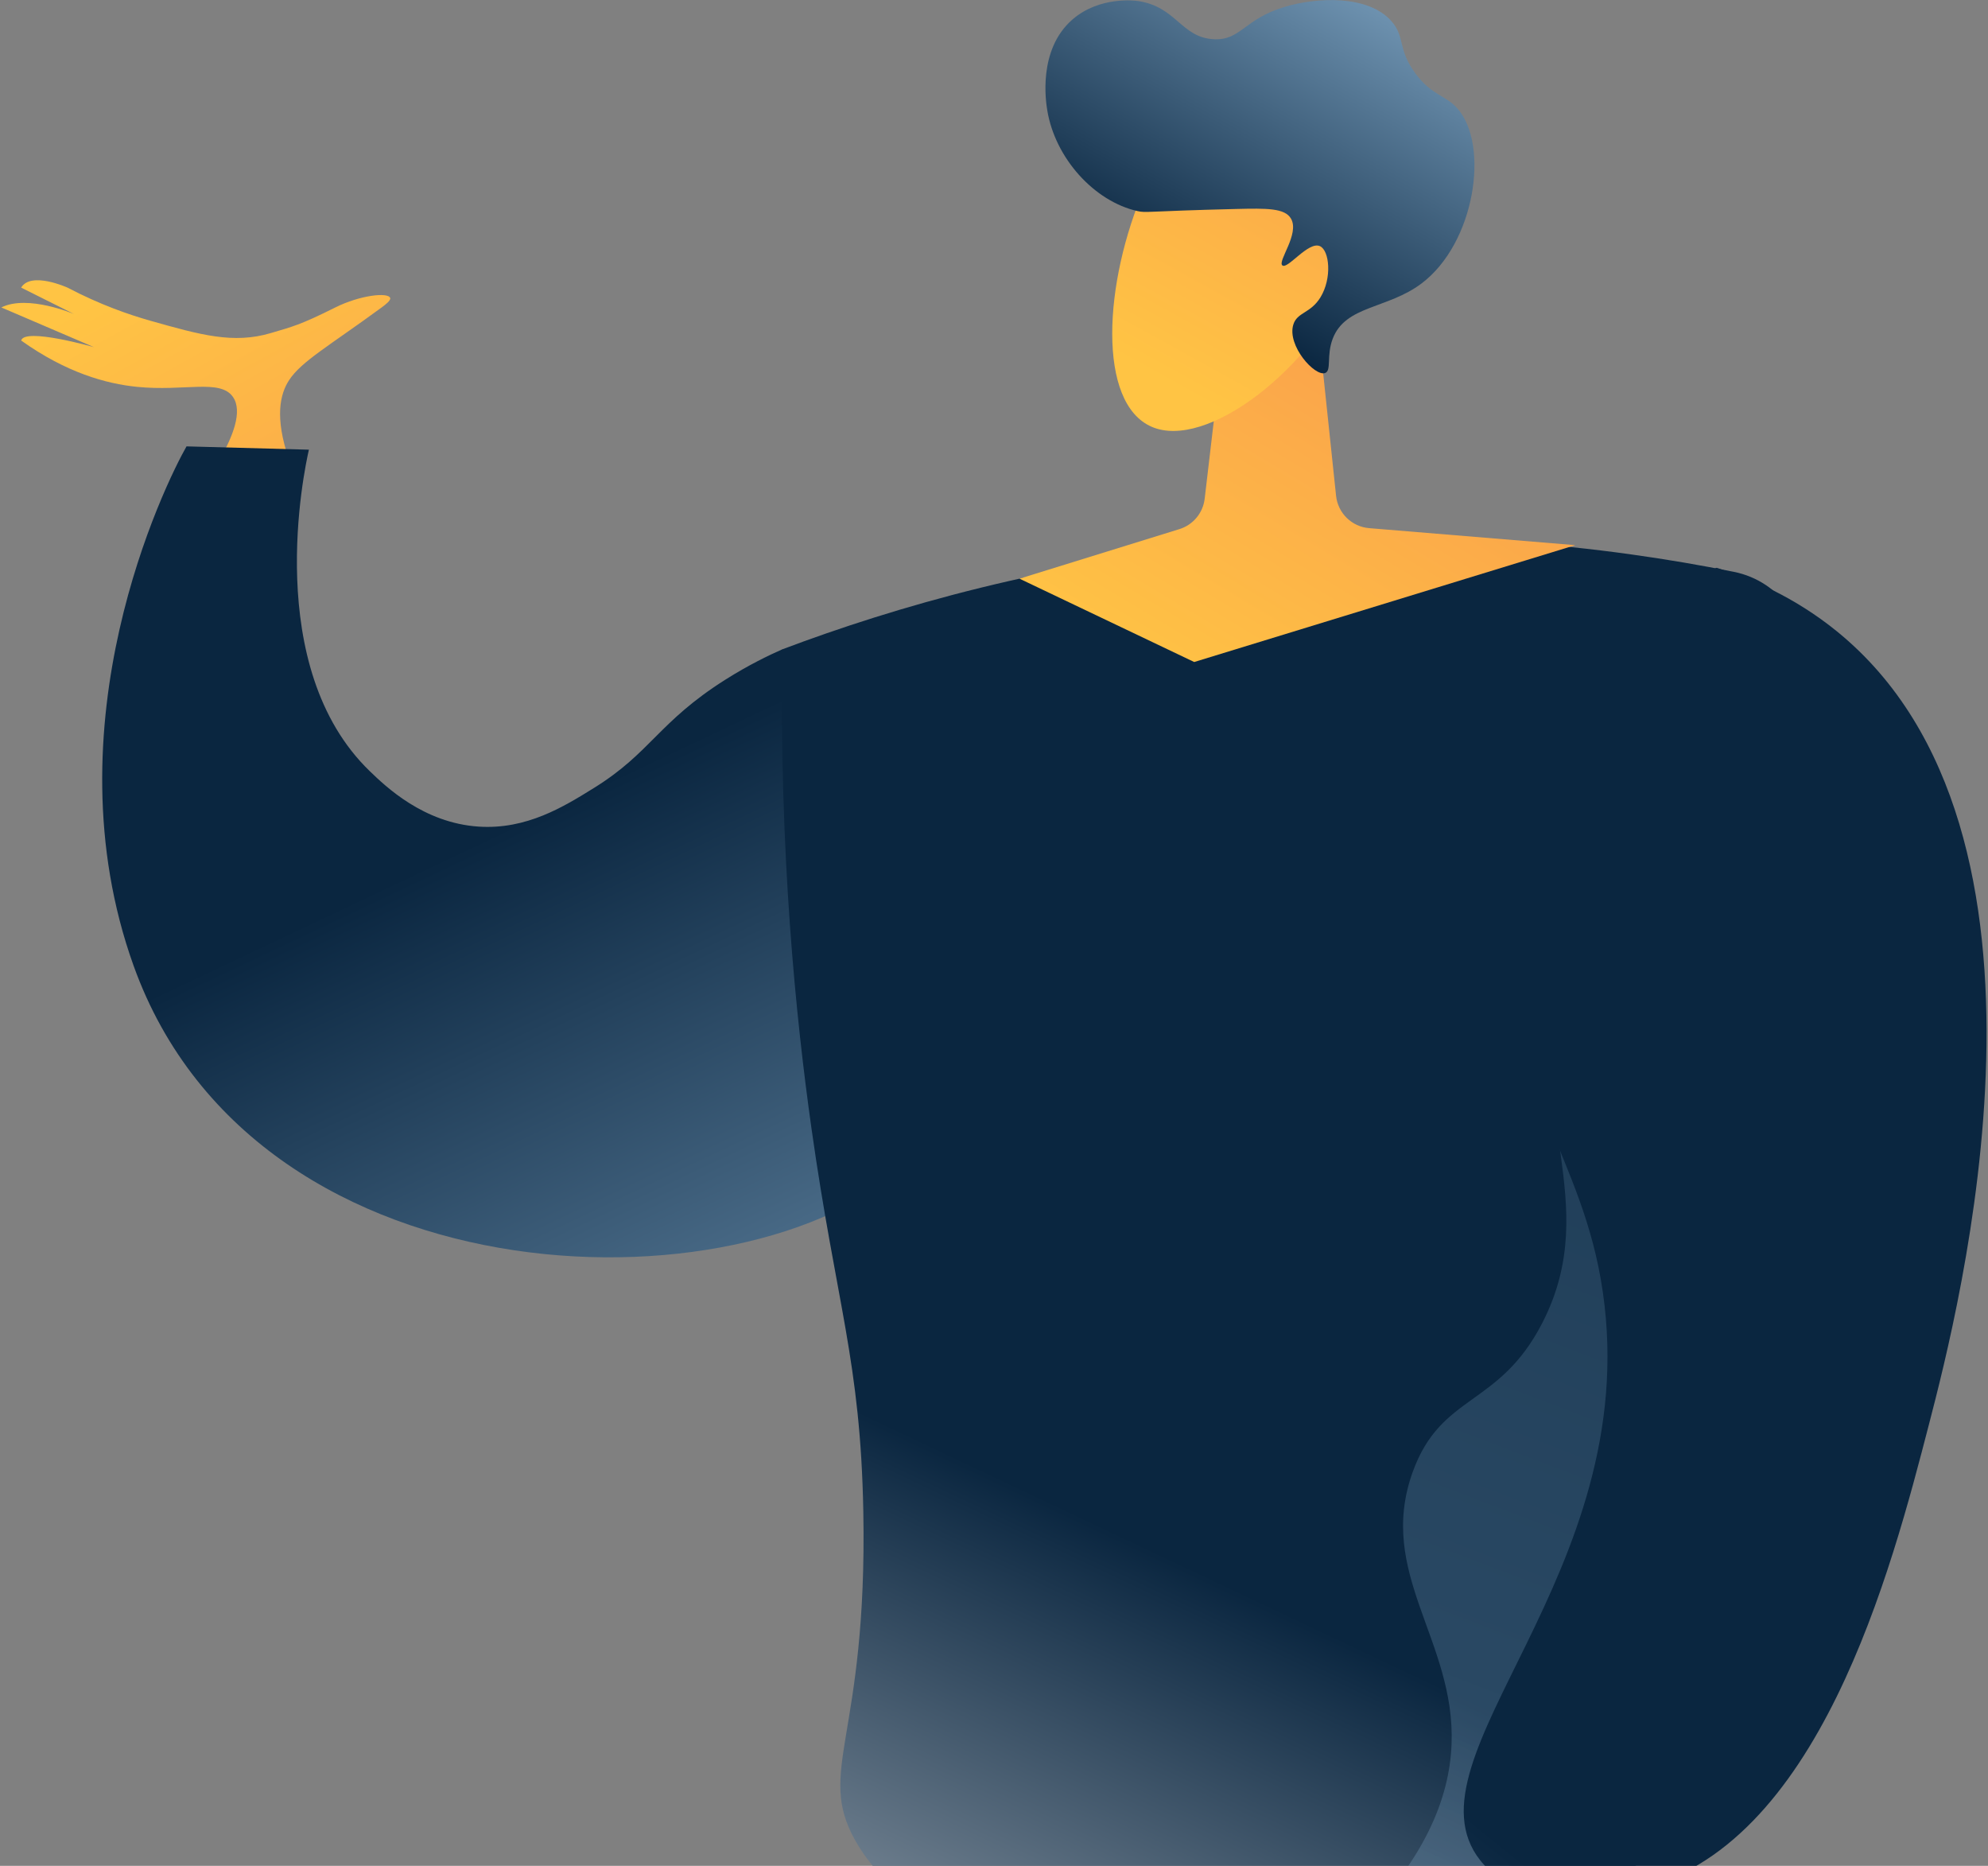 <svg width="1232" height="1156" viewBox="0 0 1232 1156" fill="none" xmlns="http://www.w3.org/2000/svg">
<rect x="0" y="0" width="1232" height="1156" fill="#808080" stroke="none"/>
<path d="M179.13 284.76C169.99 258.41 173.66 243.98 179.13 235.57C186.76 223.86 204.25 214.14 236.52 190.48C238.63 188.94 242.28 186.17 241.81 184.66C240.67 180.9 223.11 182.84 207.82 190.48C185.67 201.56 181.05 202.42 167.89 206.34C144.61 213.27 124.15 207.48 93.05 198.68C80.22 195.05 62.24 188.91 41.81 178.19C41.81 178.19 19.26 167.94 13.11 178.19L45.91 194.58C45.91 194.58 17.21 182.29 0.82 190.48L58.21 215.08C58.21 215.08 15.16 202.78 13.12 210.98C41.09 230.93 65.76 237.75 84.85 239.67C114.23 242.64 136.34 234.65 144.29 245.82C150.7 254.84 144.04 270.95 136.09 284.76H179.13Z" fill="url(#paint0_linear_41_31)"/>
<path d="M564.45 477.42C538.88 439.12 507.48 416.17 484.75 402.33C476.54 405.95 463.92 412 449.53 421.09C408.01 447.34 403.44 466.24 368.2 488.12C349.51 499.73 326.36 514.1 296.64 512.14C262.43 509.88 238.99 487.27 229.24 477.87C162.4 413.4 188.55 291.25 191.43 278.61C166.15 277.93 140.87 277.25 115.59 276.56C102.3 299.88 29.02 448.56 82.8 598.35C159.82 812.87 473.14 814.72 567.86 715.96C624.27 657.15 623.94 566.55 564.45 477.42Z" fill="url(#paint1_linear_41_31)"/>
<path d="M1050.67 1117.66C1059.21 1105.53 1074.28 1080.41 1085.85 1047.72C1117.16 959.31 1100.15 879.97 1095.94 857.49C1082.67 786.77 1079.92 660.3 1118.25 416.92C1122.85 387.68 1103.52 360.11 1074.5 354.29C994.01 338.14 887.79 326.37 764.61 337.75C649.42 348.4 554.34 376.07 484.74 402.33C482.92 529.7 493.24 630.72 502.85 698.88C518.26 808.1 533.26 842.97 535.01 936.36C537.65 1076.91 505.54 1096.71 530.02 1140.3C600.36 1265.58 952.58 1256.96 1050.67 1117.66Z" fill="url(#paint2_linear_41_31)"/>
<path d="M815.47 188.32C819.64 227.94 823.81 267.57 827.99 307.19C829.12 317.92 837.72 326.34 848.48 327.22C891.07 330.73 933.65 334.25 976.24 337.76L740.07 410.16L631.8 358.53C664.84 348.3 697.87 338.06 730.9 327.82C739.39 325.19 745.53 317.81 746.56 308.99C749.44 284.52 752.31 260.05 755.19 235.58L815.47 188.32Z" fill="url(#paint3_linear_41_31)"/>
<path d="M838.52 169.89C812.49 229.63 747.34 279.07 713.68 264.4C680.01 249.74 683.6 175.42 709.63 115.67C735.66 55.93 785.52 33.15 819.19 47.82C852.85 62.49 864.56 110.14 838.52 169.89Z" fill="url(#paint4_linear_41_31)"/>
<path d="M794.74 164.47C798.03 166.93 810.85 149.35 817.95 152.49C823.95 155.14 825.57 172.39 818.3 184.23C812.12 194.3 803.88 193.3 801.48 201.16C797.53 214.08 814.74 233.38 821.18 231.11C825.31 229.65 821.89 220.42 825.9 209.88C833.79 189.16 859.7 191.55 880.85 175.7C914.11 150.78 923.17 90.09 903.34 67.37C895.8 58.74 887.35 59.32 877.1 45.42C866.01 30.37 870.86 22.81 862.32 13.13C847.84 -3.29 816.06 -1.76 795.98 4.31C770.71 11.94 768.88 25.28 751.97 24.29C731.94 23.13 729.05 4.11 705.17 0.62C703.79 0.41 681.5 -2.5 664.71 12C642.9 30.83 648.24 63.61 649 68.26C653.84 97.96 678.08 124.75 704.89 130.77C710.54 132.04 709.4 130.84 766.19 129.47C784.96 129.02 796.3 128.88 800.07 135.48C805.53 145.01 791.44 161.99 794.74 164.47Z" fill="url(#paint5_linear_41_31)"/>
<path opacity="0.3" d="M1031.55 575.91C1001.41 589.58 985.16 606.91 975.86 622.88C940.4 683.8 994.95 743.51 955.78 819.67C928.83 872.08 893.1 863.03 875.46 912.03C852.84 974.89 902.07 1016.34 899.56 1080.71C898.29 1113.16 883.76 1153.7 834.5 1200.02C899.16 1182.19 955.36 1151.27 986.29 1107.35C994.83 1095.22 1009.89 1070.1 1021.47 1037.41C1052.78 949 1035.77 869.66 1031.55 847.18C1021.78 795.11 1017.72 712.82 1031.55 575.91Z" fill="url(#paint6_linear_41_31)"/>
<path d="M1012.9 1171.05C1127.1 1146.44 1172.19 972.08 1195.47 882.26C1213.77 811.65 1290.64 515.05 1138.47 391.25C1111.91 369.64 1084.41 358.21 1063.84 351.78C1041.09 359.12 983.26 381.26 950.72 438.51C932.29 470.92 927.13 505.52 929.27 554.51C934.79 681.3 980.87 714.7 993.31 800.58C1018.63 975.28 867.44 1089.05 917.24 1152.49C943.01 1185.32 1007.04 1172.31 1012.9 1171.05Z" fill="url(#paint7_linear_41_31)"/>
<defs>
<linearGradient id="paint0_linear_41_31" x1="105.71" y1="159.26" x2="400.85" y2="694.19" gradientUnits="userSpaceOnUse">
<stop stop-color="#FFC444"/>
<stop offset="0.996" stop-color="#F36F56"/>
</linearGradient>
<linearGradient id="paint1_linear_41_31" x1="313.16" y1="513.18" x2="591.89" y2="1102.09" gradientUnits="userSpaceOnUse">
<stop stop-color="#0A2640"/>
<stop offset="1" stop-color="#8FB6D5"/>
</linearGradient>
<linearGradient id="paint2_linear_41_31" x1="682.13" y1="944.91" x2="406.24" y2="1527.81" gradientUnits="userSpaceOnUse">
<stop stop-color="#0A2640"/>
<stop offset="1" stop-color="white"/>
</linearGradient>
<linearGradient id="paint3_linear_41_31" x1="744.45" y1="447.72" x2="1070.37" y2="-97.062" gradientUnits="userSpaceOnUse">
<stop stop-color="#FFC444"/>
<stop offset="0.996" stop-color="#F36F56"/>
</linearGradient>
<linearGradient id="paint4_linear_41_31" x1="722.22" y1="236.7" x2="972.57" y2="-216.758" gradientUnits="userSpaceOnUse">
<stop stop-color="#FFC444"/>
<stop offset="0.996" stop-color="#F36F56"/>
</linearGradient>
<linearGradient id="paint5_linear_41_31" x1="867.25" y1="-69.8" x2="725.54" y2="180.55" gradientUnits="userSpaceOnUse">
<stop stop-color="#8FB6D5"/>
<stop offset="0.996" stop-color="#0A2640"/>
</linearGradient>
<linearGradient id="paint6_linear_41_31" x1="799.1" y1="1349.23" x2="1355.81" y2="-103.071" gradientUnits="userSpaceOnUse">
<stop stop-color="#8FB6D5"/>
<stop offset="0.996" stop-color="#0A2640"/>
</linearGradient>
<linearGradient id="paint7_linear_41_31" x1="807.93" y1="1042.66" x2="398.19" y2="1549.24" gradientUnits="userSpaceOnUse">
<stop stop-color="#0A2640"/>
<stop offset="1" stop-color="#8FB6D5"/>
</linearGradient>
</defs>
</svg>
